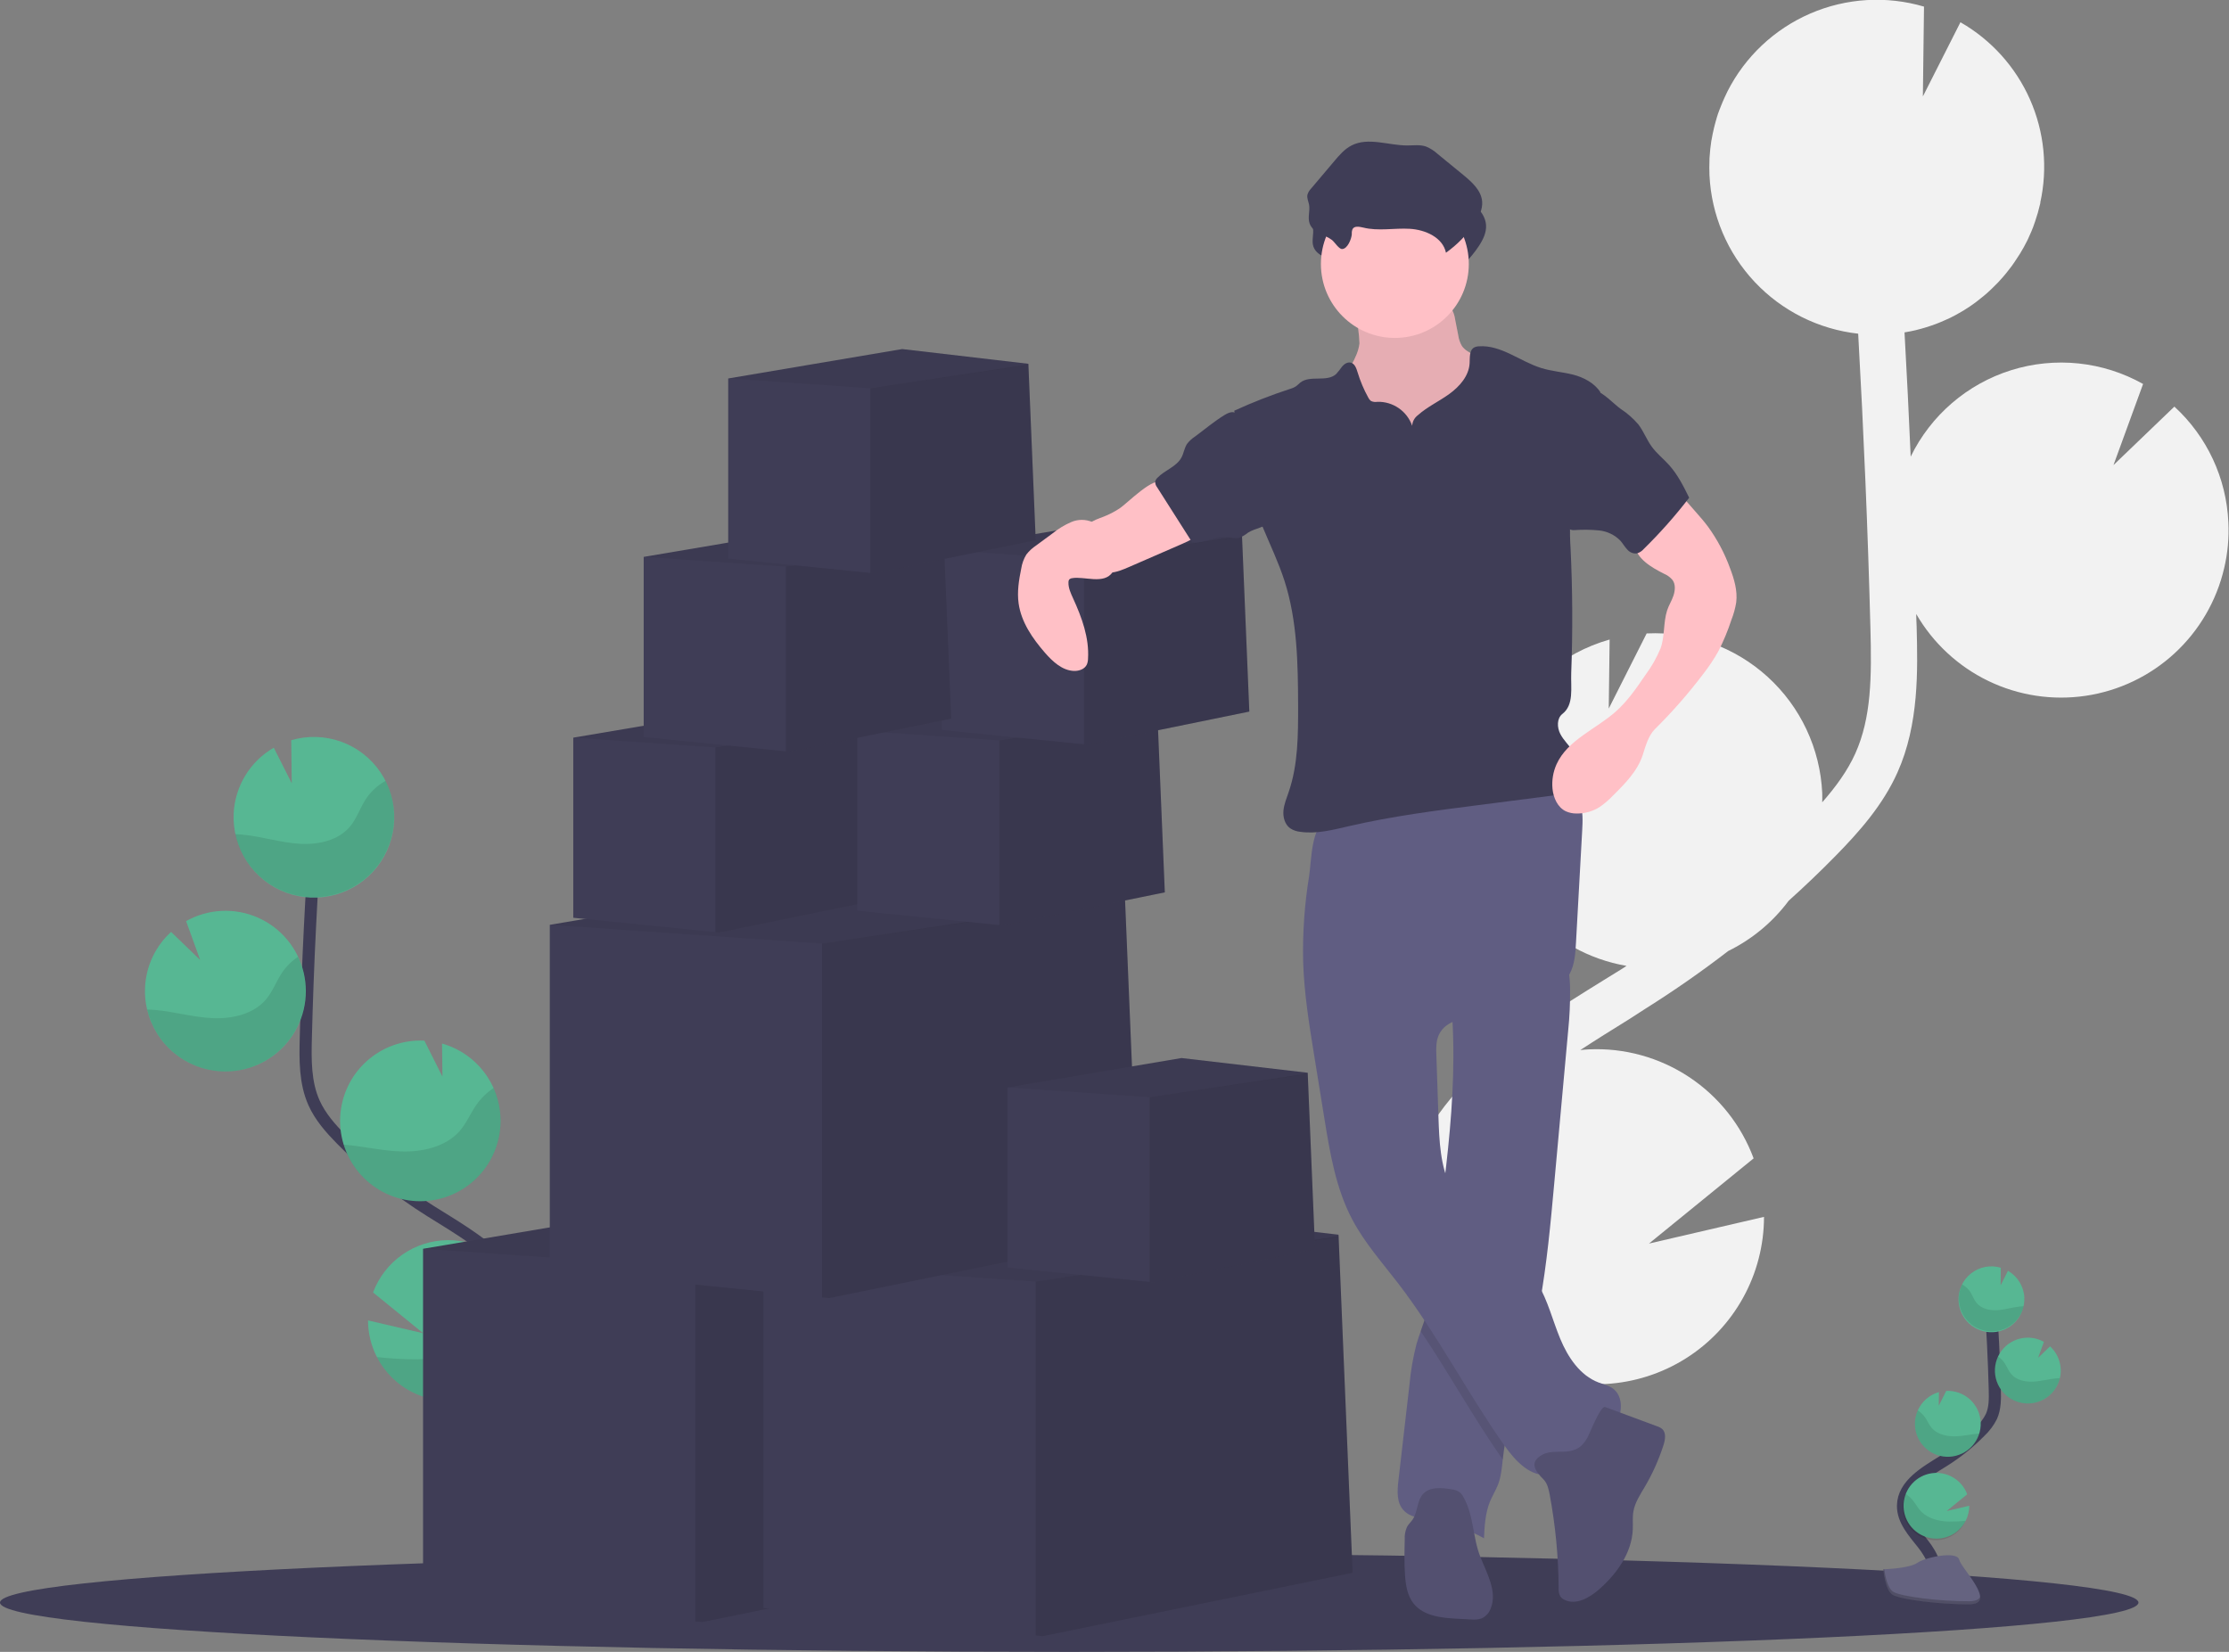 <svg width="734" height="544" viewBox="0 0 734 544" fill="none" xmlns="http://www.w3.org/2000/svg">
<rect x="0" y="0" width="734" height="544" fill="#808080" stroke="none"/>
<g clip-path="url(#clip0)">
<path d="M528.194 322.72L533.968 319.156C534.517 318.808 535.058 318.437 535.614 318.089C523.23 315.959 511.944 309.663 503.626 300.243C495.307 290.824 490.453 278.845 489.869 266.29C489.445 257.656 491.077 249.045 494.631 241.164C497.94 233.791 502.826 227.234 508.944 221.955C515.062 216.676 522.264 212.804 530.041 210.611L529.755 233.34L542.239 208.601C542.29 208.593 542.342 208.593 542.393 208.601C549.627 208.263 556.857 209.354 563.67 211.811C570.483 214.267 576.745 218.042 582.099 222.92C587.453 227.797 591.794 233.682 594.874 240.237C597.954 246.793 599.713 253.891 600.05 261.126C600.096 262.178 600.05 263.214 600.05 264.219C604.394 259.263 608.336 253.952 610.949 248.13C616.236 236.34 616.36 222.989 615.919 206.761C615.084 174.599 613.701 142.198 611.892 109.89C598.858 108.442 586.767 102.393 577.791 92.83C568.816 83.266 563.544 70.815 562.924 57.713C562.846 56.02 562.87 54.357 562.924 52.703C562.924 52.293 562.924 51.876 562.985 51.466C563.094 49.866 563.241 48.281 563.488 46.719C563.488 46.456 563.581 46.209 563.627 45.946C563.854 44.621 564.124 43.312 564.439 42.019C564.562 41.539 564.678 41.052 564.81 40.573C565.196 39.166 565.583 37.782 566.116 36.413C566.278 35.957 566.472 35.517 566.642 35.068C567.036 34.063 567.461 33.074 567.909 32.092C568.149 31.574 568.381 31.064 568.636 30.546C568.698 30.414 568.752 30.283 568.821 30.151C574.641 18.654 584.306 9.56 596.134 4.45C607.962 -0.661 621.207 -1.464 633.566 2.18L633.195 31.759L645.563 7.329C655.708 13.137 663.73 22.037 668.458 32.728C673.187 43.42 674.373 55.344 671.844 66.758H671.906C671.821 67.152 671.698 67.531 671.605 67.918C671.435 68.644 671.249 69.364 671.048 70.082C670.785 71.002 670.492 71.907 670.19 72.812C669.958 73.484 669.734 74.172 669.479 74.837C669.108 75.811 668.706 76.762 668.258 77.713C668.01 78.27 667.786 78.834 667.485 79.383C666.779 80.806 666.006 82.197 665.166 83.558C664.88 84.029 664.555 84.478 664.254 84.95C663.666 85.862 663.071 86.766 662.43 87.648C662.035 88.189 661.61 88.707 661.193 89.24C660.59 90.013 659.971 90.787 659.33 91.49C658.874 92.008 658.41 92.518 657.931 93.036C657.258 93.748 656.563 94.436 655.844 95.116C655.372 95.572 654.893 96.028 654.398 96.461C653.587 97.18 652.736 97.868 651.878 98.541C651.445 98.881 651.028 99.237 650.58 99.561C649.276 100.53 647.928 101.44 646.537 102.29C646.274 102.445 645.996 102.576 645.764 102.731C644.605 103.419 643.445 104.061 642.201 104.664C641.683 104.919 641.142 105.143 640.608 105.383C639.611 105.831 638.606 106.264 637.578 106.658C636.983 106.883 636.372 107.091 635.762 107.3C634.749 107.648 633.721 107.965 632.67 108.251C632.051 108.421 631.441 108.591 630.815 108.738C629.686 109.009 628.534 109.233 627.375 109.426C627.298 109.426 627.228 109.426 627.151 109.473C627.913 123.1 628.591 136.735 629.184 150.378C632.471 143.627 637.104 137.62 642.796 132.724C648.488 127.828 655.121 124.147 662.286 121.906C669.452 119.665 677 118.913 684.467 119.694C691.933 120.476 699.162 122.775 705.709 126.45L695.961 153.161L716.013 133.903C726.746 143.743 733.14 157.438 733.791 171.986C734.046 177.091 733.575 182.206 732.392 187.178C729.873 197.938 724.179 207.692 716.049 215.175C707.92 222.659 697.729 227.526 686.799 229.145C675.87 230.764 664.706 229.061 654.756 224.256C644.806 219.451 636.529 211.767 631 202.2C631 203.583 631.101 204.975 631.139 206.359C631.503 220.677 631.959 238.489 624.824 254.4C619.993 265.185 612.209 273.944 604.518 281.791C599.517 286.902 594.33 291.842 589.012 296.627C583.783 303.65 576.957 309.327 569.1 313.187C560.365 319.919 551.321 326.222 541.968 332.098L536.287 335.762C531.038 339.017 525.658 342.357 520.379 345.813C521.306 345.72 522.226 345.619 523.169 345.581C534.855 345.033 546.413 348.215 556.173 354.668C565.932 361.12 573.388 370.508 577.463 381.476L543.004 409.533L580.88 400.742C580.87 410.069 578.496 419.241 573.98 427.401C569.464 435.561 562.954 442.443 555.058 447.404C547.161 452.365 538.137 455.244 528.826 455.77C519.516 456.297 510.225 454.454 501.819 450.415C502.67 451.482 503.528 452.541 504.378 453.6C506.071 455.711 507.756 457.806 509.402 459.885C531.819 488.282 538.065 515.248 526.957 535.805L513.461 528.507C524.282 508.499 508.05 482.893 497.359 469.395C495.744 467.354 494.09 465.297 492.42 463.21C478.097 445.428 461.864 425.235 462.274 400.487C462.853 363.223 499.099 340.749 528.194 322.72Z" fill="#F2F2F2"/>
<path d="M352.093 544C546.549 544 704.186 536.731 704.186 527.765C704.186 518.798 546.549 511.529 352.093 511.529C157.637 511.529 0 518.798 0 527.765C0 536.731 157.637 544 352.093 544Z" fill="#3F3D56"/>
<path d="M636.542 521.711C638.861 517.452 636.233 512.233 633.234 508.429C630.235 504.626 626.579 500.698 626.656 495.835C626.764 488.877 634.146 484.772 640.052 481.084C644.425 478.345 648.46 475.099 652.072 471.413C653.588 469.995 654.841 468.319 655.774 466.465C656.988 463.743 656.957 460.651 656.88 457.667C656.622 447.74 656.132 437.824 655.411 427.917" stroke="#3F3D56" stroke-width="4" stroke-miterlimit="10"/>
<path d="M666.627 427.392C666.541 425.575 666 423.81 665.055 422.256C664.11 420.703 662.79 419.412 661.216 418.501L658.789 423.31L658.859 417.496C657.199 416.998 655.443 416.907 653.74 417.229C652.038 417.552 650.437 418.278 649.074 419.348C647.71 420.418 646.623 421.8 645.905 423.377C645.186 424.954 644.857 426.681 644.945 428.412C645.08 431.283 646.35 433.982 648.475 435.916C649.528 436.874 650.758 437.615 652.097 438.097C653.435 438.579 654.856 438.792 656.277 438.725C657.698 438.658 659.092 438.312 660.379 437.706C661.667 437.1 662.822 436.247 663.78 435.195C664.737 434.142 665.478 432.911 665.96 431.572C666.442 430.234 666.655 428.813 666.588 427.392H666.627Z" fill="#57B793"/>
<path d="M647.279 500.837C646.143 503.044 644.283 504.794 642.011 505.792C639.739 506.791 637.193 506.978 634.799 506.322C632.405 505.667 630.31 504.208 628.863 502.191C627.417 500.174 626.708 497.72 626.855 495.243C627.002 492.765 627.996 490.413 629.67 488.58C631.345 486.748 633.598 485.547 636.053 485.179C638.507 484.811 641.013 485.298 643.152 486.558C645.29 487.818 646.93 489.775 647.797 492.101L641.026 497.613L648.478 495.882C648.478 497.605 648.068 499.304 647.279 500.837Z" fill="#57B793"/>
<path d="M641.922 479.739C640.499 479.808 639.076 479.594 637.735 479.112C636.395 478.629 635.162 477.886 634.109 476.925C633.057 475.965 632.204 474.806 631.6 473.515C630.996 472.224 630.653 470.827 630.59 469.403C630.504 467.705 630.825 466.011 631.526 464.462C632.175 463.012 633.135 461.722 634.337 460.683C635.539 459.644 636.954 458.881 638.483 458.448L638.428 462.924L640.887 458.053C643.762 457.919 646.573 458.933 648.701 460.871C650.829 462.81 652.1 465.514 652.234 468.39C652.368 471.266 651.355 474.077 649.417 476.205C647.479 478.334 644.774 479.605 641.899 479.739H641.922Z" fill="#57B793"/>
<path d="M668.258 462.182C665.388 462.317 662.582 461.306 660.456 459.372C658.331 457.438 657.061 454.739 656.926 451.868C656.791 448.998 657.801 446.191 659.735 444.065C661.669 441.94 664.368 440.67 667.238 440.535C669.266 440.434 671.282 440.912 673.05 441.911L671.133 447.168L675.076 443.38C677.191 445.313 678.453 448.008 678.585 450.871C678.634 451.874 678.541 452.879 678.307 453.855C677.766 456.148 676.492 458.201 674.678 459.704C672.865 461.206 670.611 462.076 668.258 462.182Z" fill="#57B793"/>
<path opacity="0.1" d="M665.166 430.252C662.662 430.53 660.227 431.311 657.715 431.466C655.203 431.62 652.443 431.017 650.851 429.061C649.993 428.01 649.568 426.68 648.841 425.536C648.157 424.467 647.219 423.582 646.112 422.961C645.458 424.33 645.098 425.821 645.057 427.337C645.015 428.854 645.293 430.362 645.872 431.764C646.451 433.166 647.318 434.431 648.417 435.476C649.517 436.521 650.823 437.324 652.252 437.832C653.682 438.339 655.202 438.541 656.714 438.423C658.226 438.306 659.697 437.871 661.03 437.149C662.364 436.426 663.531 435.431 664.455 434.228C665.379 433.025 666.04 431.642 666.395 430.167C665.978 430.182 665.568 430.213 665.166 430.252Z" fill="black"/>
<path opacity="0.1" d="M668.258 462.181C666.387 462.276 664.523 461.884 662.849 461.042C661.176 460.201 659.749 458.939 658.709 457.381C657.669 455.822 657.051 454.021 656.916 452.152C656.781 450.283 657.133 448.411 657.939 446.719C658.8 447.301 659.54 448.044 660.118 448.907C660.891 450.075 661.355 451.42 662.267 452.494C663.952 454.481 666.843 455.131 669.464 455.007C672.084 454.883 674.604 454.149 677.194 453.909C677.549 453.909 677.92 453.847 678.283 453.84C677.746 456.131 676.477 458.185 674.668 459.691C672.859 461.196 670.609 462.07 668.258 462.181Z" fill="black"/>
<path opacity="0.1" d="M641.922 479.739C640.499 479.808 639.076 479.594 637.735 479.111C636.395 478.629 635.162 477.886 634.109 476.925C633.057 475.965 632.204 474.806 631.6 473.515C630.996 472.224 630.653 470.826 630.59 469.403C630.504 467.705 630.825 466.011 631.526 464.462C632.425 465.051 633.211 465.797 633.845 466.666C634.687 467.856 635.213 469.225 636.164 470.323C637.996 472.364 641.072 473.083 643.847 473.013C646.622 472.943 649.119 472.294 651.793 472.093C651.133 474.228 649.831 476.107 648.065 477.475C646.299 478.843 644.154 479.634 641.922 479.739Z" fill="black"/>
<path opacity="0.1" d="M647.279 500.837C646.695 502.136 645.861 503.307 644.825 504.284C643.789 505.261 642.57 506.024 641.239 506.53C639.908 507.036 638.49 507.274 637.067 507.232C635.644 507.19 634.243 506.867 632.944 506.284C631.645 505.7 630.474 504.866 629.497 503.83C628.521 502.793 627.758 501.574 627.252 500.243C626.746 498.912 626.508 497.494 626.55 496.07C626.592 494.647 626.915 493.245 627.498 491.946C628.389 492.538 629.19 493.254 629.879 494.072C630.907 495.333 631.587 496.755 632.785 497.938C635.004 500.11 638.583 501.03 641.767 501.092C643.608 501.116 645.448 501.031 647.279 500.837Z" fill="black"/>
<path d="M620.186 516.802C620.186 516.802 628.743 516.539 631.325 514.699C633.907 512.859 644.465 510.663 645.138 513.617C645.81 516.57 658.008 528.306 648.338 528.352C638.668 528.399 625.875 526.806 623.301 525.26C620.727 523.714 620.186 516.802 620.186 516.802Z" fill="#656380"/>
<path opacity="0.2" d="M648.508 527.324C638.846 527.401 626.045 525.778 623.471 524.232C621.516 523.041 620.727 518.75 620.472 516.771H620.186C620.186 516.771 620.727 523.675 623.278 525.275C625.829 526.876 638.645 528.43 648.315 528.368C651.105 528.368 652.072 527.347 652.017 525.878C651.654 526.752 650.587 527.309 648.508 527.324Z" fill="black"/>
<path d="M150.275 497.861C144.663 487.47 151.048 474.744 158.345 465.483C165.642 456.221 174.578 446.588 174.385 434.782C174.106 417.82 156.111 407.808 141.734 398.817C131.065 392.144 121.224 384.232 112.415 375.245C108.882 371.635 105.458 367.785 103.402 363.177C100.433 356.543 100.511 349.006 100.704 341.738C101.322 317.514 102.518 293.336 104.291 269.205" stroke="#3F3D56" stroke-width="4" stroke-miterlimit="10"/>
<path d="M76.951 267.883C77.162 263.458 78.482 259.156 80.789 255.374C83.096 251.592 86.316 248.449 90.153 246.236L96.074 257.949L95.896 243.77C101.275 242.184 107.019 242.35 112.298 244.242C117.577 246.135 122.118 249.656 125.265 254.299C128.413 258.941 130.004 264.463 129.808 270.068C129.613 275.674 127.641 281.072 124.179 285.484C120.716 289.895 115.941 293.092 110.543 294.612C105.145 296.133 99.403 295.898 94.148 293.942C88.892 291.986 84.394 288.41 81.303 283.73C78.212 279.05 76.688 273.509 76.951 267.906V267.883Z" fill="#57B793"/>
<path d="M124.118 446.905C126.777 452.088 131.073 456.248 136.339 458.738C141.605 461.228 147.546 461.909 153.238 460.674C158.931 459.44 164.056 456.361 167.819 451.913C171.581 447.466 173.77 441.901 174.045 436.081C174.229 432.423 173.642 428.767 172.321 425.35C170.39 420.34 166.979 416.035 162.544 413.009C158.108 409.984 152.856 408.38 147.487 408.411C142.117 408.442 136.885 410.106 132.484 413.183C128.083 416.26 124.723 420.604 122.85 425.637L139.369 439.073L121.196 434.844C121.188 439.041 122.19 443.177 124.118 446.905Z" fill="#57B793"/>
<path d="M137.173 395.555C143.658 395.852 150.026 393.753 155.064 389.658C160.102 385.563 163.458 379.758 164.494 373.348C165.53 366.939 164.173 360.372 160.682 354.898C157.19 349.424 151.808 345.426 145.56 343.664L145.699 354.557L139.747 342.705H139.678C132.67 342.378 125.819 344.849 120.632 349.574C115.445 354.299 112.347 360.891 112.02 367.901C111.693 374.91 114.164 381.762 118.888 386.95C123.613 392.138 130.204 395.236 137.212 395.563L137.173 395.555Z" fill="#57B793"/>
<path d="M72.969 352.825C77.064 353.024 81.149 352.269 84.902 350.619C88.655 348.969 91.973 346.469 94.594 343.317C97.215 340.164 99.068 336.445 100.006 332.454C100.944 328.463 100.942 324.308 99.999 320.317C99.057 316.327 97.2 312.611 94.575 309.461C91.95 306.312 88.629 303.815 84.874 302.169C81.12 300.524 77.034 299.773 72.94 299.977C68.845 300.181 64.854 301.334 61.282 303.346L65.92 316.156L56.343 306.902C53.782 309.232 51.707 312.044 50.234 315.178C48.762 318.311 47.922 321.704 47.762 325.163C47.64 327.61 47.866 330.062 48.435 332.446C49.75 338.05 52.857 343.073 57.285 346.751C61.713 350.429 67.219 352.561 72.969 352.825Z" fill="#57B793"/>
<path opacity="0.1" d="M80.506 274.934C86.612 275.607 92.549 277.501 98.671 277.879C104.793 278.258 111.525 276.797 115.398 272.035C117.485 269.468 118.529 266.221 120.291 263.422C121.961 260.815 124.25 258.661 126.954 257.152C128.638 260.505 129.59 264.177 129.746 267.926C129.902 271.674 129.26 275.413 127.861 278.894C126.462 282.375 124.339 285.519 121.633 288.117C118.926 290.714 115.699 292.707 112.163 293.961C108.628 295.216 104.867 295.704 101.129 295.394C97.39 295.083 93.761 293.981 90.481 292.16C87.201 290.34 84.346 287.842 82.105 284.833C79.864 281.825 78.289 278.374 77.483 274.71C78.511 274.756 79.516 274.826 80.506 274.934Z" fill="black"/>
<path opacity="0.1" d="M72.969 352.825C77.527 353.035 82.062 352.063 86.133 350.004C90.205 347.944 93.675 344.867 96.207 341.071C98.738 337.274 100.246 332.888 100.583 328.337C100.92 323.786 100.075 319.225 98.13 315.097C96.03 316.509 94.224 318.316 92.812 320.416C90.926 323.261 89.789 326.547 87.571 329.16C83.451 334 76.417 335.585 70.032 335.299C63.647 335.013 57.486 333.188 51.133 332.608C50.251 332.531 49.355 332.469 48.466 332.446C49.779 338.046 52.882 343.064 57.303 346.742C61.725 350.419 67.225 352.555 72.969 352.825Z" fill="black"/>
<path opacity="0.1" d="M137.173 395.555C141.686 395.767 146.179 394.819 150.221 392.801C154.264 390.783 157.723 387.762 160.267 384.028C162.811 380.293 164.356 375.969 164.754 371.467C165.152 366.966 164.391 362.437 162.542 358.314C160.364 359.761 158.47 361.595 156.954 363.726C154.897 366.625 153.614 369.965 151.21 372.64C146.75 377.611 139.252 379.366 132.489 379.203C125.942 379.064 119.634 377.456 113.125 376.954C114.737 382.15 117.91 386.723 122.213 390.052C126.516 393.38 131.739 395.302 137.173 395.555Z" fill="black"/>
<path opacity="0.1" d="M124.118 446.905C126.777 452.088 131.073 456.248 136.339 458.738C141.605 461.228 147.545 461.909 153.238 460.675C158.931 459.44 164.056 456.361 167.819 451.913C171.581 447.466 173.77 441.901 174.045 436.081C174.229 432.423 173.642 428.767 172.321 425.351C170.145 426.78 168.191 428.523 166.523 430.523C164.011 433.615 162.349 437.063 159.443 439.924C154.032 445.227 145.305 447.423 137.537 447.655C133.053 447.67 128.572 447.42 124.118 446.905Z" fill="black"/>
<path d="M333.325 513.308L231.291 534.182L228.972 533.95L139.307 524.904V411.257L249.07 392.702L328.687 401.979L328.71 402.482L328.718 402.729L333.325 513.308Z" fill="#3F3D56"/>
<path opacity="0.1" d="M333.325 513.307L231.291 534.181L228.972 533.95V417.442L328.71 402.482L333.325 513.307Z" fill="black"/>
<path opacity="0.05" d="M328.718 402.729L328.687 402.753L228.972 417.442L139.307 411.257L249.07 392.702L328.687 401.979L328.71 402.482L328.718 402.729Z" fill="black"/>
<path d="M445.407 517.946L343.373 538.82L341.055 538.588L251.389 529.543V415.895L361.152 397.341L440.769 406.618L440.792 407.121L440.8 407.368L445.407 517.946Z" fill="#3F3D56"/>
<path opacity="0.1" d="M445.407 517.946L343.374 538.82L341.055 538.588V422.08L440.792 407.121L445.407 517.946Z" fill="black"/>
<path opacity="0.05" d="M440.8 407.368L440.769 407.391L341.055 422.08L251.389 415.895L361.152 397.341L440.769 406.618L440.792 407.121L440.8 407.368Z" fill="black"/>
<path d="M375.066 406.618L273.032 427.492L270.713 427.26L181.047 418.215V304.567L290.811 286.013L370.428 295.29L370.451 295.793L370.459 296.04L375.066 406.618Z" fill="#3F3D56"/>
<path opacity="0.1" d="M375.066 406.618L273.032 427.492L270.713 427.26V310.752L370.451 295.792L375.066 406.618Z" fill="black"/>
<path opacity="0.05" d="M370.459 296.04L370.428 296.063L270.713 310.752L181.047 304.567L290.811 286.013L370.428 295.29L370.451 295.793L370.459 296.04Z" fill="black"/>
<path d="M433.039 411.38L379.789 422.281L378.575 422.157L331.779 417.434V358.121L389.064 348.434L430.62 353.281L430.635 353.544V353.668L433.039 411.38Z" fill="#3F3D56"/>
<path opacity="0.1" d="M433.04 411.38L379.789 422.281L378.576 422.158V361.352L430.636 353.544L433.04 411.38Z" fill="black"/>
<path opacity="0.05" d="M430.635 353.668L430.62 353.683L378.575 361.352L331.779 358.121L389.064 348.434L430.62 353.281L430.635 353.544V353.668Z" fill="black"/>
<path d="M290.038 296.187L236.787 307.08L235.574 306.964L188.777 302.241V242.927L246.063 233.24L287.618 238.088L287.634 238.35V238.474L290.038 296.187Z" fill="#3F3D56"/>
<path opacity="0.1" d="M290.039 296.187L236.788 307.08L235.574 306.964V246.159L287.635 238.35L290.039 296.187Z" fill="black"/>
<path opacity="0.05" d="M287.634 238.474L287.618 238.49L235.574 246.159L188.777 242.927L246.063 233.24L287.618 238.088L287.634 238.35V238.474Z" fill="black"/>
<path d="M383.569 293.868L330.318 304.761L329.104 304.645L282.308 299.921V240.608L339.594 230.921L381.149 235.768L381.165 236.031V236.155L383.569 293.868Z" fill="#3F3D56"/>
<path opacity="0.1" d="M383.569 293.867L330.319 304.76L329.105 304.644V243.839L381.165 236.031L383.569 293.867Z" fill="black"/>
<path opacity="0.05" d="M381.165 236.155L381.149 236.17L329.104 243.84L282.308 240.608L339.594 230.921L381.149 235.768L381.165 236.031V236.155Z" fill="black"/>
<path d="M411.396 234.338L358.145 245.231L356.932 245.115L310.135 240.391V181.078L367.421 171.391L408.976 176.239L408.992 176.501V176.625L411.396 234.338Z" fill="#3F3D56"/>
<path opacity="0.1" d="M411.396 234.338L358.146 245.231L356.932 245.115V184.31L408.992 176.501L411.396 234.338Z" fill="black"/>
<path opacity="0.05" d="M408.992 176.625L408.976 176.641L356.932 184.31L310.135 181.078L367.421 171.391L408.976 176.239L408.992 176.501V176.625Z" fill="black"/>
<path d="M447.665 113.083C447.1 118.108 443.266 122.159 441.844 126.999C439.711 134.305 443.39 142.152 448.461 147.873C452.547 152.419 457.495 156.108 463.017 158.728C468.54 161.347 474.527 162.845 480.632 163.134C482.426 163.288 484.232 163.091 485.95 162.554C487.48 161.931 488.859 160.988 489.993 159.786C493.796 155.96 495.844 150.664 496.656 145.322C497.468 139.979 497.158 134.544 496.842 129.156C496.841 128.041 496.637 126.935 496.239 125.893C495.721 124.903 495.009 124.027 494.144 123.319C491.402 120.799 488.381 118.602 485.139 116.771C483.747 115.997 482.255 115.224 481.367 113.887C480.757 112.822 480.36 111.648 480.199 110.431L479.202 105.359C479.026 103.897 478.527 102.492 477.741 101.246C475.987 98.881 472.624 98.556 469.679 98.44L458.857 98.015C455.495 97.883 451.073 96.917 447.788 97.582C444.696 98.193 445.74 101.022 446.296 103.589C447.101 106.693 447.56 109.877 447.665 113.083Z" fill="#FFC0C6"/>
<path opacity="0.1" d="M447.665 113.083C447.1 118.108 443.266 122.159 441.844 126.999C439.711 134.305 443.39 142.152 448.461 147.873C452.547 152.419 457.495 156.108 463.017 158.728C468.54 161.347 474.527 162.845 480.632 163.134C482.426 163.288 484.232 163.091 485.95 162.554C487.48 161.931 488.859 160.988 489.993 159.786C493.796 155.96 495.844 150.664 496.656 145.322C497.468 139.979 497.158 134.544 496.842 129.156C496.841 128.041 496.637 126.935 496.239 125.893C495.721 124.903 495.009 124.027 494.144 123.319C491.402 120.799 488.381 118.602 485.139 116.771C483.747 115.997 482.255 115.224 481.367 113.887C480.757 112.822 480.36 111.648 480.199 110.431L479.202 105.359C479.026 103.897 478.527 102.492 477.741 101.246C475.987 98.881 472.624 98.556 469.679 98.44L458.857 98.015C455.495 97.883 451.073 96.917 447.788 97.582C444.696 98.193 445.74 101.022 446.296 103.589C447.101 106.693 447.56 109.877 447.665 113.083Z" fill="black"/>
<path d="M516.39 339.419L511.799 389.764C510.6 402.969 509.379 416.228 507.029 429.262C506.256 433.754 505.267 438.223 504.138 442.653C501 454.953 496.447 466.975 494.979 479.584C494.932 479.948 494.894 480.357 494.855 480.69C494.553 483.473 494.291 486.287 493.309 488.885C492.536 490.81 491.446 492.565 490.65 494.467C489.104 498.27 488.857 502.476 488.663 506.597C483.091 503.451 476.989 501.354 470.661 500.412C467.569 499.956 464.206 499.639 462.158 497.319C459.839 494.799 460.109 490.941 460.496 487.555C461.712 477.041 462.923 466.532 464.129 456.028C464.531 451.508 465.307 447.029 466.448 442.637C466.865 441.176 467.368 439.738 467.878 438.3C468.581 436.321 469.292 434.342 469.826 432.308C470.566 429.042 471.077 425.727 471.356 422.389C472.601 411.813 474.1 401.26 475.414 390.692L475.484 390.135C477.455 374.116 478.955 358.02 478.522 341.885C478.46 339.496 478.359 337.107 478.205 334.711C477.988 331.24 477.672 329.4 480.524 327.227C483.701 324.83 487.883 323.153 491.516 321.583C493.471 320.733 515.006 313.079 515.478 314.765C516.478 318.344 516.998 322.041 517.024 325.758C517.068 330.32 516.856 334.881 516.39 339.419Z" fill="#605D82"/>
<path opacity="0.1" d="M507.03 429.262C506.257 433.754 505.267 438.223 504.139 442.653C501 454.953 496.447 466.975 494.979 479.584C494.932 479.948 494.894 480.357 494.855 480.69C485.255 466.975 477.169 452.224 467.801 438.362C468.504 436.383 469.215 434.404 469.749 432.37C470.517 429.085 471.055 425.75 471.356 422.389C472.601 411.813 474.101 401.26 475.415 390.692L475.484 390.135C476.027 392.378 476.804 394.557 477.803 396.637C484.095 409.424 499.045 415.888 506.357 428.126C506.599 428.507 506.823 428.886 507.03 429.262Z" fill="black"/>
<path d="M429.128 316.837C429.445 327.088 431.084 337.255 432.723 347.382L436.101 368.256C437.948 379.699 439.881 391.365 445.291 401.609C449.342 409.278 455.17 415.818 460.45 422.691C473.42 439.591 483.167 458.741 495.466 476.136C499.045 481.193 504.154 486.666 510.253 485.607C514.257 484.919 517.163 481.579 520.302 479.012C524.012 475.982 528.48 473.763 531.402 469.959C534.323 466.156 534.895 459.847 530.938 457.141C529.585 456.221 527.939 455.873 526.408 455.286C520.278 452.966 516.305 446.967 513.785 440.906C511.265 434.845 509.727 428.343 506.365 422.707C499.052 410.468 484.095 404.005 477.803 391.21C474.278 384.051 473.938 375.748 473.675 367.808L472.987 347.467C472.91 345.241 472.856 342.929 473.76 340.896C476.164 335.484 483.43 334.974 489.32 334.286C496 333.506 502.471 331.465 508.39 328.271C511.783 326.439 515.092 324.104 516.893 320.702C518.547 317.61 518.771 313.969 518.964 310.459L521.005 273.589C521.183 270.419 521.337 267.133 520.232 264.165C517.426 256.696 507.996 254.253 500.026 254.609C485.2 255.274 471.519 261.652 457.512 265.966C454.042 267.033 450.555 267.992 446.976 268.711C443.885 269.337 440.02 269.082 437.051 270.087C431.733 271.88 431.865 283.523 431.115 288.348C429.568 297.761 428.903 307.299 429.128 316.837Z" fill="#605D82"/>
<path d="M508.243 487.169C509.549 488.491 509.975 490.424 510.315 492.248C512.204 502.374 513.187 512.648 513.252 522.948C513.167 523.909 513.358 524.875 513.801 525.732C514.171 526.239 514.67 526.64 515.246 526.891C519.026 528.693 523.409 526.18 526.563 523.42C532.399 518.31 537.338 511.444 537.67 503.69C537.756 501.696 537.531 499.678 537.879 497.706C538.389 494.784 540.098 492.24 541.597 489.689C544.163 485.34 546.237 480.72 547.781 475.912C548.353 474.103 548.74 471.83 547.317 470.57C546.819 470.174 546.25 469.878 545.64 469.696L528.557 463.357C527.073 462.808 523.394 472.263 522.814 473.299C521.384 475.827 519.961 477.258 517.094 477.845C514.226 478.433 510.686 477.582 507.949 479.043C503.311 481.51 505.623 484.532 508.243 487.169Z" fill="#535070"/>
<path d="M481.9 493.005C481.583 492.374 481.141 491.814 480.601 491.359C479.812 490.856 478.913 490.551 477.981 490.47C474.734 489.913 470.885 489.55 468.635 491.969C466.533 494.235 466.896 497.922 465.141 500.474C464.585 501.247 463.827 501.943 463.348 502.793C462.752 504.095 462.487 505.523 462.575 506.952C462.482 510.887 462.39 514.838 462.668 518.765C462.892 522.059 463.441 525.515 465.505 528.097C468.813 532.241 474.781 532.836 480.068 533.099L484.358 533.323C485.537 533.461 486.733 533.351 487.867 532.998C488.57 532.675 489.201 532.213 489.721 531.641C490.242 531.068 490.642 530.397 490.897 529.666C493.131 524.115 489.599 518.139 487.419 512.573C484.907 506.164 485.355 499.059 481.9 493.005Z" fill="#535070"/>
<path d="M446.428 84.749C446.373 84.186 446.455 83.618 446.667 83.094C447.293 81.989 448.932 82.321 450.169 82.599C455.139 83.852 460.38 82.715 465.505 83.009C470.63 83.303 476.396 85.862 477.424 90.887C481.142 88.255 484.346 84.964 486.878 81.177C488.3 79.051 489.537 76.616 489.344 74.064C489.065 70.384 485.981 67.632 483.16 65.297L474.657 58.339C473.537 57.312 472.244 56.49 470.838 55.912C468.875 55.239 466.726 55.564 464.655 55.564C458.471 55.564 451.839 52.742 446.327 55.564C444.008 56.747 442.285 58.78 440.615 60.759L433.017 69.758C432.441 70.332 432.021 71.042 431.795 71.822C431.579 72.92 432.143 74.002 432.344 75.108C432.7 77.118 431.834 79.267 432.499 81.2C433.604 84.401 437.5 84.857 439.881 86.697C440.762 87.377 442.153 89.704 443.212 89.673C445.075 89.635 446.374 86.233 446.428 84.749Z" fill="#3F3D56"/>
<path d="M459.321 111.29C472.769 111.29 483.67 100.386 483.67 86.936C483.67 73.487 472.769 62.584 459.321 62.584C445.874 62.584 434.972 73.487 434.972 86.936C434.972 100.386 445.874 111.29 459.321 111.29Z" fill="#FFC0C6"/>
<path d="M465.026 140.227C464.201 137.867 462.647 135.829 460.59 134.409C458.532 132.989 456.077 132.26 453.578 132.326C452.861 132.463 452.119 132.368 451.46 132.055C451.086 131.77 450.786 131.399 450.586 130.973C449.11 128.308 447.921 125.493 447.038 122.577C446.652 121.286 446.118 119.763 444.812 119.43C443.761 119.16 442.686 119.84 441.983 120.667C441.359 121.555 440.683 122.404 439.958 123.211C436.866 125.948 431.455 123.45 428.216 125.963C427.683 126.373 427.242 126.899 426.67 127.277C426.114 127.617 425.513 127.877 424.885 128.05C418.598 130.096 412.434 132.505 406.426 135.264C408.59 148.283 410.801 161.549 415.872 173.726C418.283 179.524 421.012 185.207 422.944 191.183C427.227 204.426 427.412 218.597 427.466 232.521C427.466 242.046 427.466 251.772 424.374 260.786C423.679 262.827 422.828 264.853 422.635 266.971C422.442 269.089 423.076 271.486 424.815 272.754C425.822 273.418 426.977 273.824 428.178 273.937C433.519 274.71 438.899 273.303 444.155 272.081C458.246 268.819 472.624 266.948 486.963 265.123L511.002 262.031C512.727 261.91 514.415 261.472 515.98 260.74C520.379 258.335 520.796 251.717 518.06 247.512C516.753 245.494 514.906 243.839 513.801 241.706C512.695 239.572 512.61 236.572 514.504 235.095C518.369 232.08 517.21 226.491 517.395 221.605C517.91 207.936 517.841 194.278 517.186 180.63C516.99 177.8 516.943 174.961 517.047 172.126C517.318 167.317 518.508 162.609 519.699 157.931L527.003 129.171C525.094 126.156 521.438 124.239 517.983 123.373C514.527 122.507 510.917 122.252 507.509 121.193C500.552 119.028 494.306 113.539 487.017 114.049C486.464 114.059 485.92 114.191 485.425 114.436C483.786 115.371 484.041 117.737 483.94 119.624C483.709 123.806 480.632 127.293 477.246 129.744C473.861 132.194 469.98 133.972 466.865 136.763C466.324 137.171 465.879 137.693 465.561 138.291C465.244 138.89 465.061 139.55 465.026 140.227Z" fill="#3F3D56"/>
<path d="M368.55 167.51C366.937 168.559 365.223 169.442 363.433 170.146C361.732 170.819 359.915 171.353 358.524 172.528C357.835 173.125 357.257 173.84 356.816 174.638C355.992 176.1 355.576 177.756 355.61 179.434C355.644 181.112 356.128 182.75 357.011 184.177C357.893 185.604 359.143 186.768 360.629 187.547C362.114 188.327 363.782 188.693 365.458 188.608C367.692 188.492 369.802 187.588 371.85 186.699L389.026 179.223C391.932 177.963 395.071 176.494 396.447 173.633C396.604 173.365 396.664 173.051 396.617 172.744C396.484 172.407 396.23 172.132 395.905 171.971C392.035 169.452 388.649 166.257 385.911 162.539C385.207 161.58 384.365 159.323 383.345 158.743C379.712 156.725 371.464 165.624 368.55 167.51Z" fill="#FFC0C6"/>
<path d="M552.148 161.441L558.479 168.677C559.839 170.223 561.199 171.77 562.436 173.44C565.48 177.632 567.92 182.23 569.687 187.1C571.063 190.711 572.207 194.561 571.727 198.396C571.406 200.362 570.875 202.287 570.143 204.14C568.983 207.701 567.543 211.165 565.837 214.5C564.413 217.03 562.803 219.451 561.022 221.744C556.118 228.242 550.753 234.378 544.967 240.105C542.803 242.247 541.875 245.718 540.955 248.609C539.216 253.951 535.08 258.119 531.084 262.061C529.799 263.42 528.377 264.643 526.841 265.71C524.54 267.195 521.848 267.96 519.111 267.906C517.916 267.913 516.734 267.668 515.64 267.187C512.904 265.888 511.512 262.726 511.226 259.711C510.974 256.971 511.432 254.213 512.556 251.702C516.189 243.654 525.519 240.167 532.112 234.291C535.977 230.851 538.938 226.521 541.86 222.246C543.839 219.574 545.492 216.675 546.783 213.61C548.252 209.675 547.68 205.021 548.971 201.032C549.512 199.339 550.517 197.816 551.066 196.138C551.615 194.461 551.8 192.474 550.772 191.028C550.002 190.104 549.017 189.382 547.904 188.925C543.691 186.791 538.976 184.039 538.172 179.377C537.85 176.795 538.525 174.188 540.058 172.087C541.584 170.012 543.368 168.141 545.369 166.52C547.201 164.866 550.3 163.034 552.148 161.441Z" fill="#FFC0C6"/>
<path d="M364.484 177.607C363.371 175.349 361.972 173.046 359.714 171.925C358.616 171.451 357.432 171.206 356.236 171.206C355.04 171.206 353.856 171.451 352.758 171.925C350.57 172.87 348.521 174.108 346.667 175.605L341.209 179.632C339.972 180.444 338.878 181.455 337.97 182.624C337.105 184.043 336.532 185.62 336.285 187.263C335.512 191.028 334.886 194.901 335.427 198.713C336.293 204.898 340.003 210.248 344.085 214.948C346.636 217.871 349.789 220.824 353.67 220.955C355.347 221.009 357.21 220.344 357.906 218.821C358.148 218.216 358.277 217.572 358.284 216.92C358.702 210.054 356.244 203.351 353.384 197.097C352.611 195.396 351.776 193.633 351.838 191.77C351.814 191.454 351.896 191.139 352.07 190.873C352.315 190.616 352.644 190.455 352.997 190.417C356.916 189.644 363.672 192.69 366.416 188.338C368.194 185.462 365.751 180.166 364.484 177.607Z" fill="#FFC0C6"/>
<path d="M445.144 77.087C445.096 76.524 445.18 75.957 445.392 75.433C446.018 74.319 447.656 74.659 448.893 74.938C453.863 76.19 459.104 75.054 464.229 75.348C469.354 75.641 475.113 78.2 476.149 83.226C479.863 80.59 483.066 77.299 485.602 73.515C487.024 71.382 488.261 68.946 488.068 66.395C487.79 62.715 484.698 59.963 481.884 57.636L473.381 50.678C472.264 49.65 470.974 48.828 469.57 48.25C467.599 47.577 465.458 47.902 463.387 47.902C457.203 47.902 450.571 45.08 445.059 47.902C442.74 49.085 441.017 51.118 439.347 53.097L431.741 62.096C431.169 62.671 430.751 63.381 430.527 64.161C430.311 65.258 430.875 66.341 431.076 67.446C431.432 69.457 430.566 71.606 431.231 73.531C432.336 76.739 436.232 77.195 438.613 79.035C439.494 79.716 440.885 82.043 441.944 82.012C443.776 81.973 445.075 78.571 445.144 77.087Z" fill="#3F3D56"/>
<path d="M393.432 143.822C392.451 144.459 391.588 145.263 390.881 146.196C389.992 147.548 389.807 149.288 389.042 150.68C387.403 153.726 383.561 154.816 381.173 157.313C380.785 157.654 380.515 158.109 380.4 158.612C380.385 159.292 380.612 159.955 381.041 160.483L392.589 178.635C396.454 178.975 400.118 176.563 403.968 176.888C405.398 177.004 406.874 177.499 408.25 177.074C409.233 176.635 410.156 176.072 410.994 175.396C413.313 173.943 416.343 173.772 418.268 171.863C420.193 169.953 420.355 167.147 420.332 164.542C420.366 162.28 420.136 160.023 419.644 157.815C417.943 150.857 412.617 145.492 409.278 139.323C407.647 136.315 406.766 134.56 403.326 136.624C399.886 138.689 396.686 141.441 393.432 143.822Z" fill="#3F3D56"/>
<path d="M533.659 134.645C535.829 136.055 537.786 137.768 539.471 139.732C541.226 141.997 542.223 144.781 543.916 147.1C545.609 149.419 547.781 151.089 549.636 153.161C552.458 156.3 554.367 160.119 556.237 163.915C551.658 169.874 546.668 175.506 541.303 180.769C540.705 181.473 539.916 181.988 539.031 182.253C538.431 182.318 537.824 182.232 537.266 182.004C536.707 181.776 536.214 181.413 535.831 180.947C534.996 180.081 534.408 178.998 533.612 178.094C531.736 176.159 529.236 174.951 526.555 174.684C523.896 174.425 521.22 174.387 518.555 174.569C517.969 174.638 517.377 174.539 516.846 174.282C516.452 174.011 516.132 173.644 515.919 173.216C512.827 167.897 513.793 161.217 514.898 155.14L517.426 141.224C517.795 138.567 518.504 135.969 519.536 133.493C520.495 131.444 522.628 127.965 525.272 128.584C527.915 129.202 531.425 133.037 533.659 134.645Z" fill="#3F3D56"/>
<path d="M313.227 236.657L259.977 247.55L258.763 247.434L211.967 242.711V183.398L269.252 173.71L310.808 178.558L310.823 178.821V178.944L313.227 236.657Z" fill="#3F3D56"/>
<path opacity="0.1" d="M313.228 236.657L259.977 247.55L258.764 247.434V186.629L310.824 178.821L313.228 236.657Z" fill="black"/>
<path opacity="0.05" d="M310.823 178.944L310.808 178.96L258.763 186.629L211.967 183.398L269.252 173.71L310.808 178.558L310.823 178.821V178.944Z" fill="black"/>
<path d="M341.055 177.901L287.804 188.802L286.59 188.678L239.794 183.954V124.641L297.08 114.954L338.635 119.802L338.651 120.064V120.188L341.055 177.901Z" fill="#3F3D56"/>
<path opacity="0.1" d="M341.055 177.9L287.804 188.801L286.591 188.678V127.872L338.651 120.064L341.055 177.9Z" fill="black"/>
<path opacity="0.05" d="M338.651 120.188L338.635 120.204L286.59 127.873L239.794 124.641L297.08 114.954L338.635 119.802L338.651 120.064V120.188Z" fill="black"/>
</g>
<defs>
<clipPath id="clip0">
<rect width="734" height="544" fill="white"/>
</clipPath>
</defs>
</svg>
